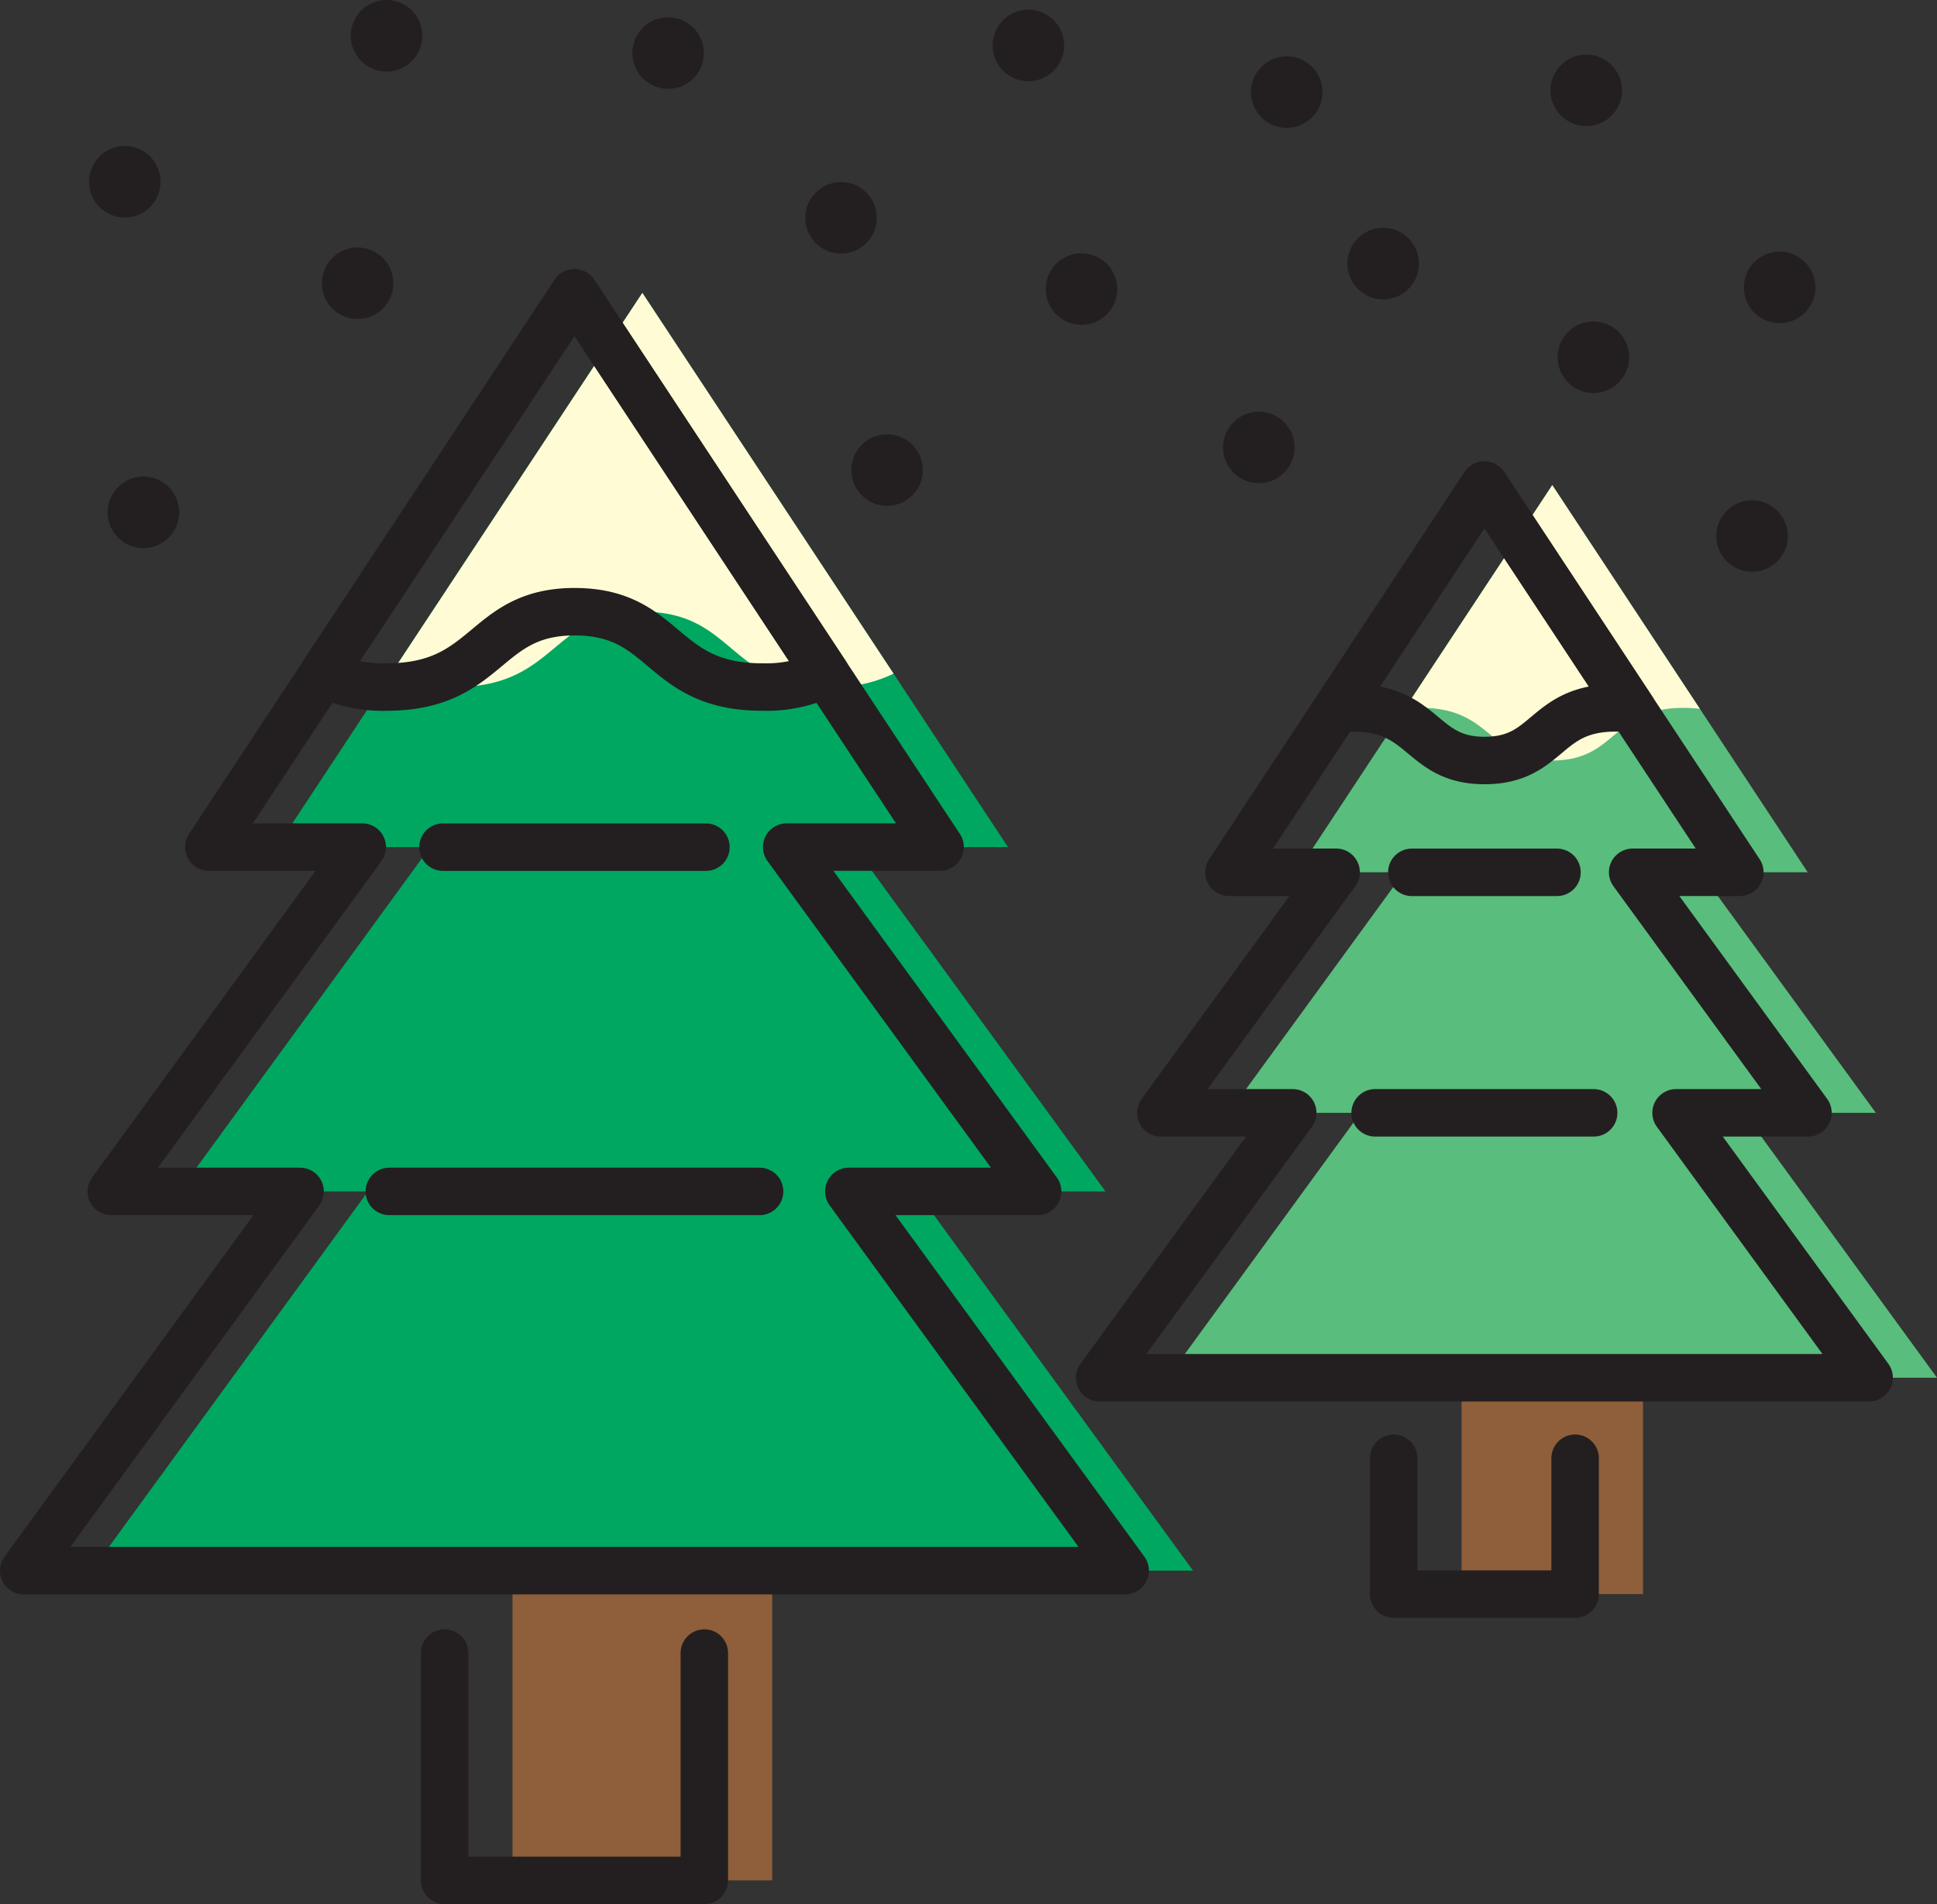 <svg xmlns="http://www.w3.org/2000/svg" viewBox="0 0 81.599 80.2"><rect x="0" y="0" width="81.599" height="80.2" fill="#333333" stroke="none"/><defs><style>.a{fill:#8e5f3a;}.a,.b,.c,.d,.e,.g{fill-rule:evenodd;}.b{fill:#00a761;}.c{fill:#fffcd5;}.d{fill:#59bd7d;}.e,.f{fill:none;stroke:#231f20;stroke-linecap:round;stroke-linejoin:round;stroke-width:2px;}.g{fill:#231f20;}</style></defs><polygon class="a" points="32.53 65.593 32.53 79.2 21.59 79.2 21.59 65.593 27.06 65.593 32.53 65.593"/><polygon class="a" points="69.214 57.503 69.214 67.143 61.571 67.143 61.571 57.503 65.392 57.503 69.214 57.503"/><polygon class="b" points="27.06 12.335 34.761 24.007 42.463 35.679 35.999 35.679 36.816 36.798 46.571 50.182 38.618 50.182 38.66 50.24 50.259 66.154 27.06 66.154 3.86 66.154 15.459 50.24 15.501 50.182 7.548 50.182 17.304 36.798 18.119 35.679 11.656 35.679 19.358 24.007 27.06 12.335"/><path class="c" d="M27.06,12.335l7.701,11.672,2.882,4.367a5.778,5.778,0,0,1-2.671.564c-4.337,0-3.991-3.173-7.912-3.173-3.849.003-3.572,3.173-7.915,3.173a5.682,5.682,0,0,1-2.664-.569l2.879-4.362Z"/><polygon class="d" points="65.392 20.433 70.772 28.586 76.153 36.74 71.637 36.74 72.208 37.522 79.023 46.872 73.467 46.872 73.496 46.912 81.599 58.029 65.392 58.029 49.185 58.029 57.288 46.912 57.317 46.872 51.762 46.872 58.577 37.522 59.147 36.74 54.632 36.74 60.012 28.586 65.392 20.433"/><path class="c" d="M65.392,20.433l5.38,8.154.839,1.272a5.332,5.332,0,0,0-.692-.044c-3.029,0-2.788,2.217-5.527,2.217-2.689-.002-2.495-2.217-5.53-2.217a5.289,5.289,0,0,0-.689.044l.839-1.272Z"/><polygon class="e" points="24.2 12.335 31.901 24.007 39.603 35.679 33.14 35.679 33.956 36.798 43.711 50.182 35.758 50.182 35.801 50.24 47.4 66.154 24.2 66.154 1 66.154 12.599 50.24 12.641 50.182 4.689 50.182 14.444 36.798 15.26 35.679 8.796 35.679 16.499 24.007 24.2 12.335"/><path class="e" d="M24.2,12.335l7.701,11.672,2.882,4.367a5.777,5.777,0,0,1-2.671.564c-4.337,0-3.991-3.173-7.912-3.173-3.849.003-3.572,3.173-7.916,3.173a5.682,5.682,0,0,1-2.664-.569l2.879-4.362Z"/><line class="f" x1="18.661" y1="35.682" x2="29.738" y2="35.682"/><line class="f" x1="16.401" y1="50.182" x2="31.999" y2="50.182"/><polygon class="e" points="62.533 20.433 67.912 28.586 73.293 36.74 68.778 36.74 69.348 37.522 76.163 46.872 70.607 46.872 70.637 46.912 78.74 58.029 62.533 58.029 46.325 58.029 54.428 46.912 54.458 46.872 48.902 46.872 55.717 37.522 56.287 36.74 51.772 36.74 57.152 28.586 62.533 20.433"/><path class="e" d="M62.532,20.433l5.38,8.154.839,1.272a5.326,5.326,0,0,0-.691-.044c-3.03,0-2.788,2.217-5.527,2.217-2.689-.002-2.496-2.217-5.53-2.217a5.283,5.283,0,0,0-.689.044l.839-1.272Z"/><line class="f" x1="59.475" y1="36.742" x2="65.59" y2="36.742"/><line class="f" x1="57.93" y1="46.872" x2="67.135" y2="46.872"/><polyline class="e" points="29.671 69.626 29.671 79.2 18.73 79.2 18.73 69.626"/><polyline class="e" points="66.354 61.42 66.354 67.143 58.711 67.143 58.711 61.42"/><path class="g" d="M28.146.728A1.507,1.507,0,0,1,29.21,1.17l.001.001a1.504,1.504,0,0,1,0,2.129L29.21,3.3a1.504,1.504,0,0,1-2.129,0L27.081,3.3a1.504,1.504,0,0,1,0-2.129l.001-.001A1.507,1.507,0,0,1,28.146.728Z"/><path class="g" d="M45.559,10.669a1.509,1.509,0,0,1,1.065.442l.001.001a1.504,1.504,0,0,1,0,2.129l-.001.001a1.504,1.504,0,0,1-2.129,0L44.494,13.24a1.504,1.504,0,0,1,0-2.129l.001-.001A1.506,1.506,0,0,1,45.559,10.669Z"/><path class="g" d="M37.369,18.293a1.508,1.508,0,0,1,1.064.441l.001.001a1.505,1.505,0,0,1,0,2.129l-.001.001a1.505,1.505,0,0,1-2.128,0l-.001-.001a1.505,1.505,0,0,1,0-2.129l.001-.001A1.507,1.507,0,0,1,37.369,18.293Z"/><path class="g" d="M74.97,10.597a1.506,1.506,0,0,1,1.064.442l.002.001a1.505,1.505,0,0,1,0,2.129l-.002.001a1.503,1.503,0,0,1-2.128,0l-.001-.001a1.504,1.504,0,0,1,0-2.129l.001-.001A1.506,1.506,0,0,1,74.97,10.597Z"/><path class="g" d="M53.03,17.34a1.511,1.511,0,0,1,1.065.441l.001.001a1.503,1.503,0,0,1,0,2.128l-.001.001a1.504,1.504,0,0,1-2.129,0l-.001-.001a1.503,1.503,0,0,1,0-2.128l.001-.001A1.508,1.508,0,0,1,53.03,17.34Z"/><path class="g" d="M15.064,10.423a1.508,1.508,0,0,1,1.064.442l.001.001a1.503,1.503,0,0,1,0,2.128l-.001.001a1.504,1.504,0,0,1-2.129,0l0-.001a1.503,1.503,0,0,1,0-2.128l0-.001A1.509,1.509,0,0,1,15.064,10.423Z"/><path class="g" d="M73.807,21.071a1.51,1.51,0,0,1,1.065.442l.001.001a1.503,1.503,0,0,1,0,2.129l-.001,0a1.504,1.504,0,0,1-2.129,0l-.001,0a1.503,1.503,0,0,1,0-2.129l.001-.001A1.506,1.506,0,0,1,73.807,21.071Z"/><path class="g" d="M43.323.407a1.507,1.507,0,0,1,1.064.442l.001.001a1.504,1.504,0,0,1,0,2.128l-.001.001a1.503,1.503,0,0,1-2.128,0l-.001-.001a1.504,1.504,0,0,1,0-2.128l.001-.001A1.505,1.505,0,0,1,43.323.407Z"/><path class="g" d="M54.206,2.371a1.508,1.508,0,0,1,1.064.442l.001.001a1.503,1.503,0,0,1,0,2.129l-.001.001a1.503,1.503,0,0,1-2.128,0l-.001-.001a1.503,1.503,0,0,1,0-2.129l.001-.001A1.505,1.505,0,0,1,54.206,2.371Z"/><path class="g" d="M6.041,20.072a1.508,1.508,0,0,1,1.064.442l.001.001a1.504,1.504,0,0,1,0,2.129l-.001,0a1.504,1.504,0,0,1-2.129,0l-.001,0a1.504,1.504,0,0,1,0-2.129l.001-.001A1.51,1.51,0,0,1,6.041,20.072Z"/><path class="g" d="M66.825,2.299a1.51,1.51,0,0,1,1.064.441l.001.001a1.502,1.502,0,0,1,0,2.128l-.001.001a1.505,1.505,0,0,1-2.129,0L65.759,4.87a1.503,1.503,0,0,1,0-2.128L65.76,2.74A1.51,1.51,0,0,1,66.825,2.299Z"/><path class="g" d="M35.431,7.667a1.508,1.508,0,0,1,1.064.442l.001.001a1.505,1.505,0,0,1,0,2.129l-.001.001a1.503,1.503,0,0,1-2.128,0l-.001-.001a1.504,1.504,0,0,1,0-2.129l.001-.001A1.506,1.506,0,0,1,35.431,7.667Z"/><path class="g" d="M16.283,0a1.509,1.509,0,0,1,1.065.442l.001.001a1.504,1.504,0,0,1,0,2.129l-.001.001a1.504,1.504,0,0,1-2.129,0l-.001-.001a1.504,1.504,0,0,1,0-2.129l.001-.001A1.506,1.506,0,0,1,16.283,0Z"/><path class="g" d="M5.257,6.148A1.508,1.508,0,0,1,6.322,6.59l.001.001a1.504,1.504,0,0,1,0,2.129l-.001,0a1.503,1.503,0,0,1-2.128,0l-.001,0a1.504,1.504,0,0,1,0-2.129L4.193,6.59A1.507,1.507,0,0,1,5.257,6.148Z"/><path class="g" d="M58.267,9.595a1.51,1.51,0,0,1,1.065.442l.001.001a1.504,1.504,0,0,1,0,2.129l-.001.001a1.504,1.504,0,0,1-2.129,0l-.001-.001a1.504,1.504,0,0,1,0-2.129l.001-.001A1.506,1.506,0,0,1,58.267,9.595Z"/><path class="g" d="M67.125,13.539a1.506,1.506,0,0,1,1.064.442l.001.001a1.505,1.505,0,0,1,0,2.129l-.001.001a1.503,1.503,0,0,1-2.129,0L66.06,16.11a1.504,1.504,0,0,1,0-2.129l.001-.001A1.506,1.506,0,0,1,67.125,13.539Z"/></svg>